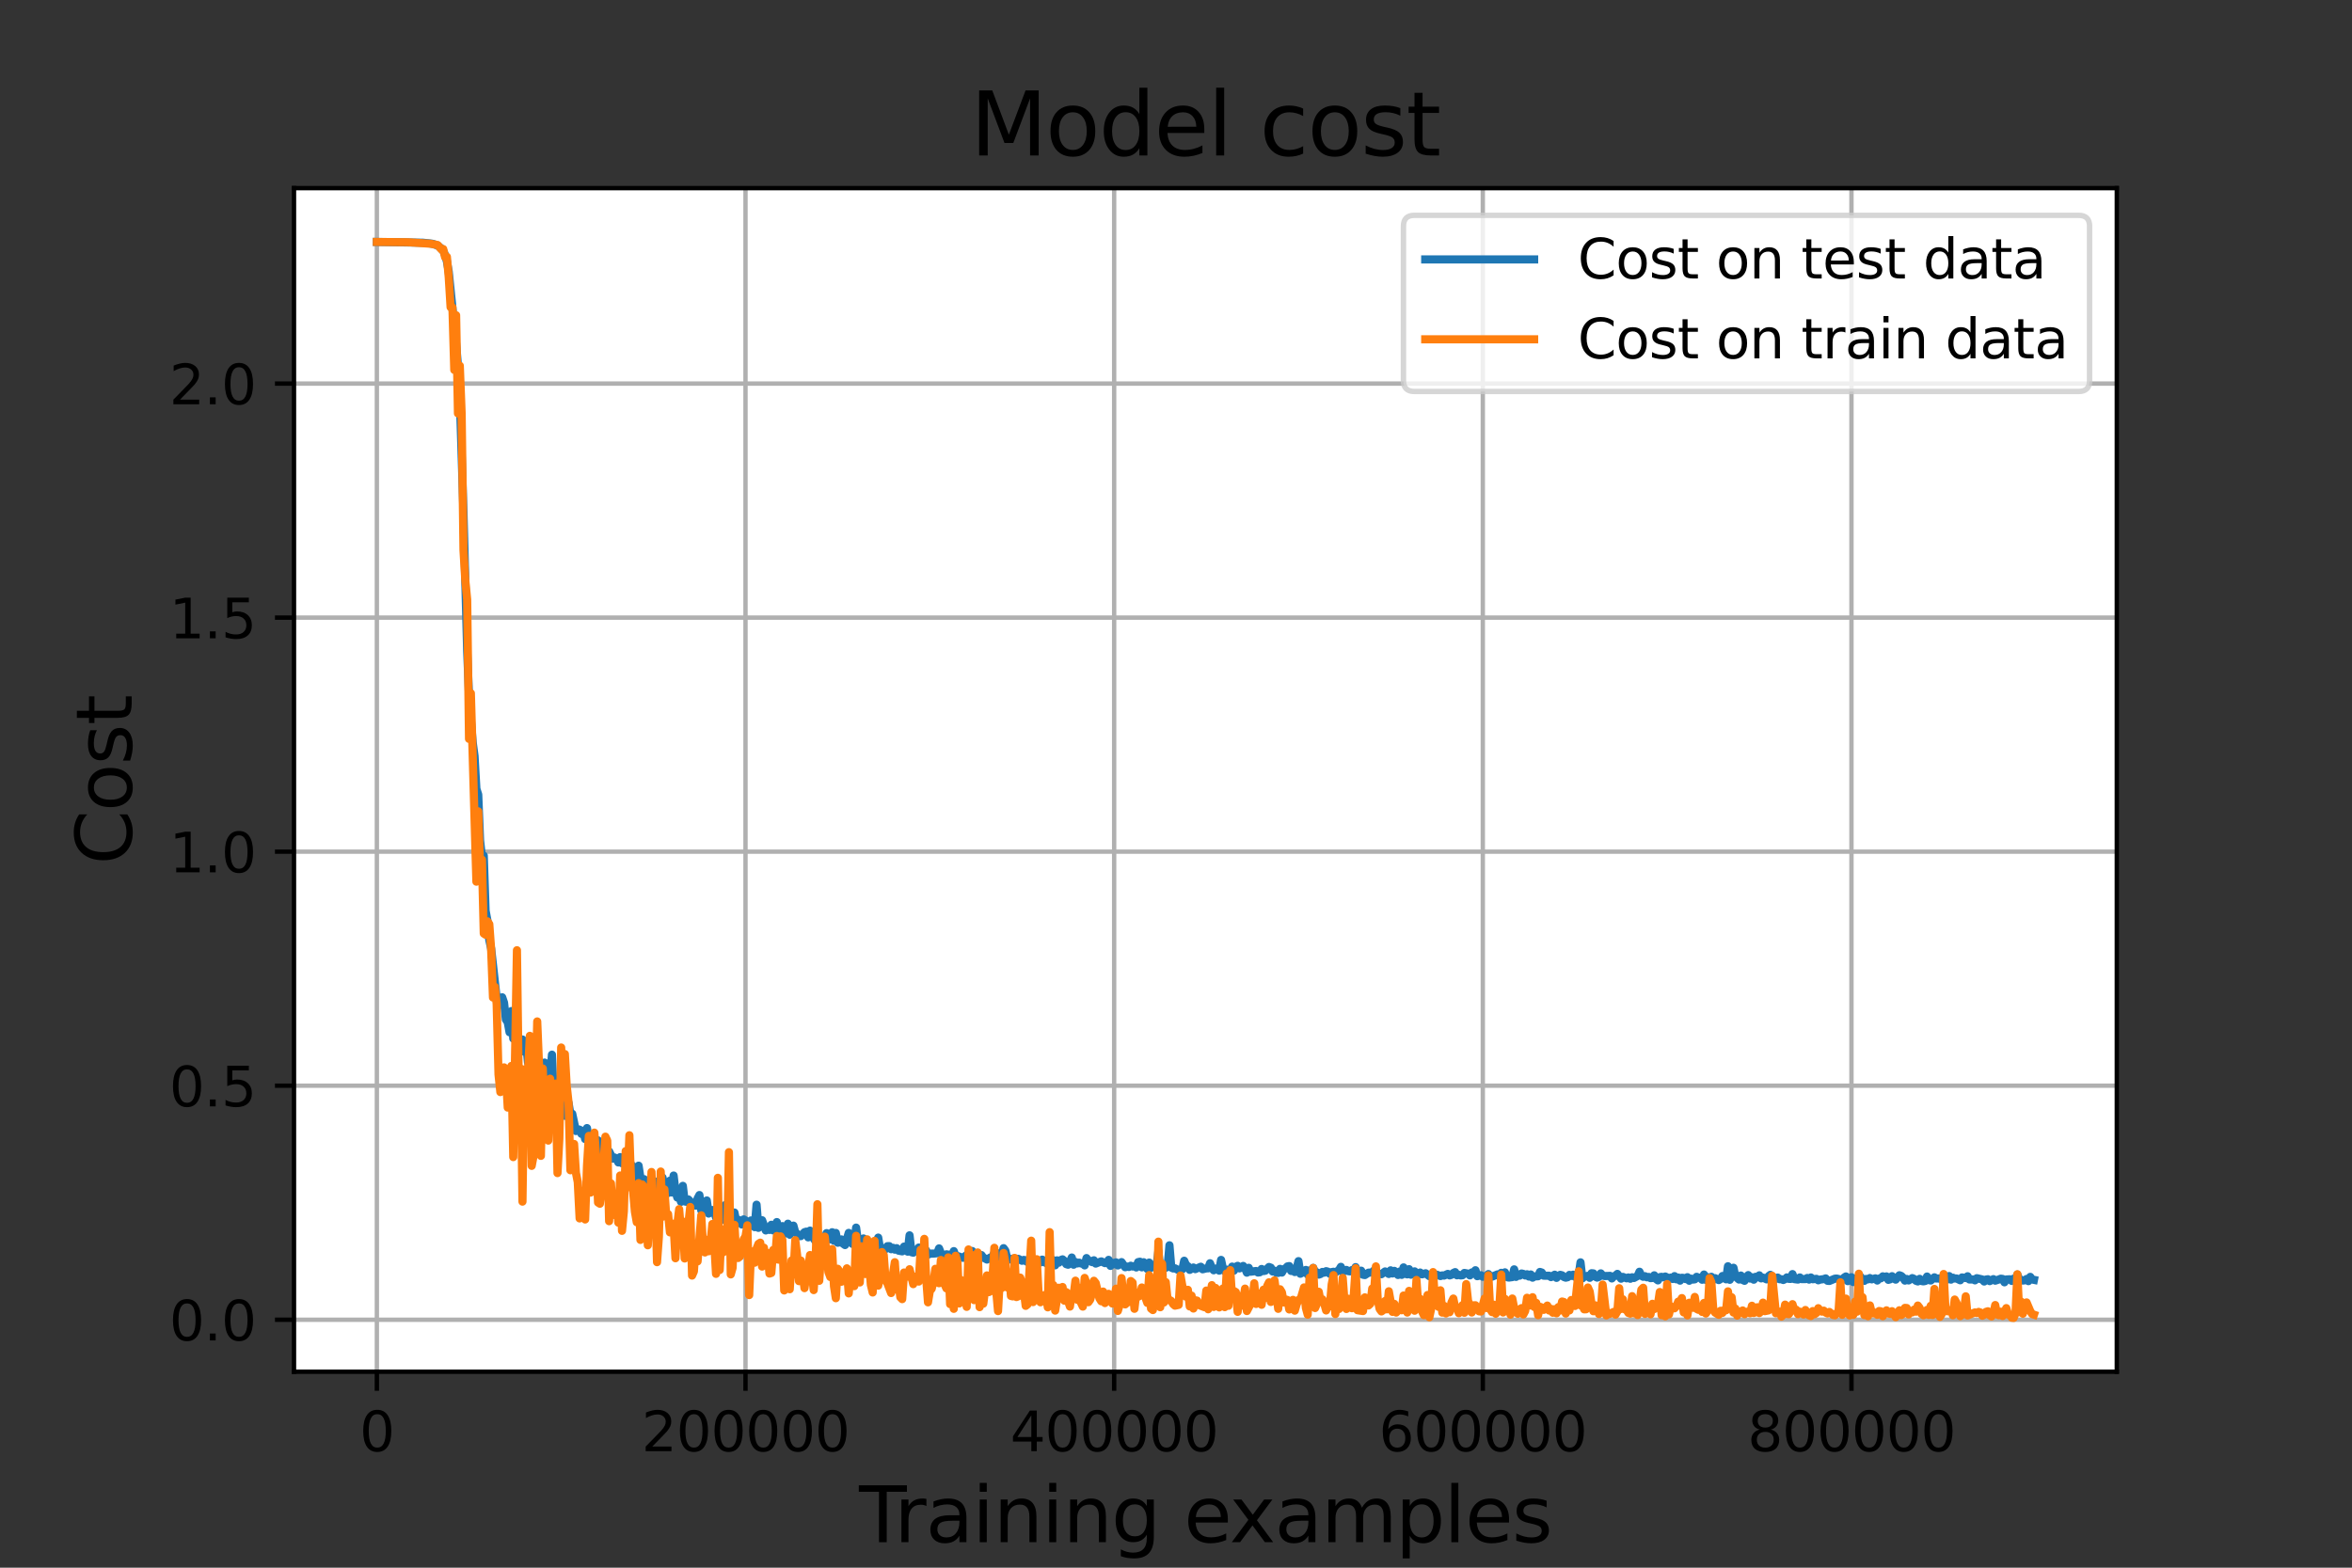 <?xml version="1.0" encoding="utf-8" standalone="no"?>
<!DOCTYPE svg PUBLIC "-//W3C//DTD SVG 1.1//EN"
  "http://www.w3.org/Graphics/SVG/1.1/DTD/svg11.dtd">
<svg height="288pt" version="1.1" viewBox="0 0 432 288" width="432pt" xmlns="http://www.w3.org/2000/svg" xmlns:xlink="http://www.w3.org/1999/xlink">
 <rect x="0" y="0" width="432" height="288" fill="#333333" stroke="none"/>
 <defs>
  <style type="text/css">*{stroke-linecap:butt;stroke-linejoin:round;}</style>
 </defs>
 <g id="figure_1">
  <g id="patch_1">
   <path d="M 0 288 
L 432 288 
L 432 0 
L 0 0 
z
" style="fill:none;"/>
  </g>
  <g id="axes_1">
   <g id="patch_2">
    <path d="M 54 252 
L 388.8 252 
L 388.8 34.56 
L 54 34.56 
z
" style="fill:#ffffff;"/>
   </g>
   <g id="matplotlib.axis_1">
    <g id="xtick_1">
     <g id="line2d_1">
      <path clip-path="url(#pb6f8f5efe2)" d="M 69.218 252 
L 69.218 34.56 
" style="fill:none;stroke:#b0b0b0;stroke-linecap:square;stroke-width:0.8;"/>
     </g>
     <g id="line2d_2">
      <defs>
       <path d="M 0 0 
L 0 3.5 
" id="m97aa2059f1" style="stroke:#000000;stroke-width:0.8;"/>
      </defs>
      <g>
       <use style="stroke:#000000;stroke-width:0.8;" x="69.218" xlink:href="#m97aa2059f1" y="252"/>
      </g>
     </g>
     <g id="text_1">
      <!-- 0 -->
      <g transform="translate(66.037 266.598)scale(0.1 -0.1)">
       <defs>
        <path d="M 2034 4250 
Q 1547 4250 1301 3770 
Q 1056 3291 1056 2328 
Q 1056 1369 1301 889 
Q 1547 409 2034 409 
Q 2525 409 2770 889 
Q 3016 1369 3016 2328 
Q 3016 3291 2770 3770 
Q 2525 4250 2034 4250 
z
M 2034 4750 
Q 2819 4750 3233 4129 
Q 3647 3509 3647 2328 
Q 3647 1150 3233 529 
Q 2819 -91 2034 -91 
Q 1250 -91 836 529 
Q 422 1150 422 2328 
Q 422 3509 836 4129 
Q 1250 4750 2034 4750 
z
" id="DejaVuSans-30" transform="scale(0.016)"/>
       </defs>
       <use xlink:href="#DejaVuSans-30"/>
      </g>
     </g>
    </g>
    <g id="xtick_2">
     <g id="line2d_3">
      <path clip-path="url(#pb6f8f5efe2)" d="M 136.93 252 
L 136.93 34.56 
" style="fill:none;stroke:#b0b0b0;stroke-linecap:square;stroke-width:0.8;"/>
     </g>
     <g id="line2d_4">
      <g>
       <use style="stroke:#000000;stroke-width:0.8;" x="136.93" xlink:href="#m97aa2059f1" y="252"/>
      </g>
     </g>
     <g id="text_2">
      <!-- 200000 -->
      <g transform="translate(117.842 266.598)scale(0.1 -0.1)">
       <defs>
        <path d="M 1228 531 
L 3431 531 
L 3431 0 
L 469 0 
L 469 531 
Q 828 903 1448 1529 
Q 2069 2156 2228 2338 
Q 2531 2678 2651 2914 
Q 2772 3150 2772 3378 
Q 2772 3750 2511 3984 
Q 2250 4219 1831 4219 
Q 1534 4219 1204 4116 
Q 875 4013 500 3803 
L 500 4441 
Q 881 4594 1212 4672 
Q 1544 4750 1819 4750 
Q 2544 4750 2975 4387 
Q 3406 4025 3406 3419 
Q 3406 3131 3298 2873 
Q 3191 2616 2906 2266 
Q 2828 2175 2409 1742 
Q 1991 1309 1228 531 
z
" id="DejaVuSans-32" transform="scale(0.016)"/>
       </defs>
       <use xlink:href="#DejaVuSans-32"/>
       <use x="63.623" xlink:href="#DejaVuSans-30"/>
       <use x="127.246" xlink:href="#DejaVuSans-30"/>
       <use x="190.869" xlink:href="#DejaVuSans-30"/>
       <use x="254.492" xlink:href="#DejaVuSans-30"/>
       <use x="318.115" xlink:href="#DejaVuSans-30"/>
      </g>
     </g>
    </g>
    <g id="xtick_3">
     <g id="line2d_5">
      <path clip-path="url(#pb6f8f5efe2)" d="M 204.641 252 
L 204.641 34.56 
" style="fill:none;stroke:#b0b0b0;stroke-linecap:square;stroke-width:0.8;"/>
     </g>
     <g id="line2d_6">
      <g>
       <use style="stroke:#000000;stroke-width:0.8;" x="204.641" xlink:href="#m97aa2059f1" y="252"/>
      </g>
     </g>
     <g id="text_3">
      <!-- 400000 -->
      <g transform="translate(185.554 266.598)scale(0.1 -0.1)">
       <defs>
        <path d="M 2419 4116 
L 825 1625 
L 2419 1625 
L 2419 4116 
z
M 2253 4666 
L 3047 4666 
L 3047 1625 
L 3713 1625 
L 3713 1100 
L 3047 1100 
L 3047 0 
L 2419 0 
L 2419 1100 
L 313 1100 
L 313 1709 
L 2253 4666 
z
" id="DejaVuSans-34" transform="scale(0.016)"/>
       </defs>
       <use xlink:href="#DejaVuSans-34"/>
       <use x="63.623" xlink:href="#DejaVuSans-30"/>
       <use x="127.246" xlink:href="#DejaVuSans-30"/>
       <use x="190.869" xlink:href="#DejaVuSans-30"/>
       <use x="254.492" xlink:href="#DejaVuSans-30"/>
       <use x="318.115" xlink:href="#DejaVuSans-30"/>
      </g>
     </g>
    </g>
    <g id="xtick_4">
     <g id="line2d_7">
      <path clip-path="url(#pb6f8f5efe2)" d="M 272.353 252 
L 272.353 34.56 
" style="fill:none;stroke:#b0b0b0;stroke-linecap:square;stroke-width:0.8;"/>
     </g>
     <g id="line2d_8">
      <g>
       <use style="stroke:#000000;stroke-width:0.8;" x="272.353" xlink:href="#m97aa2059f1" y="252"/>
      </g>
     </g>
     <g id="text_4">
      <!-- 600000 -->
      <g transform="translate(253.265 266.598)scale(0.1 -0.1)">
       <defs>
        <path d="M 2113 2584 
Q 1688 2584 1439 2293 
Q 1191 2003 1191 1497 
Q 1191 994 1439 701 
Q 1688 409 2113 409 
Q 2538 409 2786 701 
Q 3034 994 3034 1497 
Q 3034 2003 2786 2293 
Q 2538 2584 2113 2584 
z
M 3366 4563 
L 3366 3988 
Q 3128 4100 2886 4159 
Q 2644 4219 2406 4219 
Q 1781 4219 1451 3797 
Q 1122 3375 1075 2522 
Q 1259 2794 1537 2939 
Q 1816 3084 2150 3084 
Q 2853 3084 3261 2657 
Q 3669 2231 3669 1497 
Q 3669 778 3244 343 
Q 2819 -91 2113 -91 
Q 1303 -91 875 529 
Q 447 1150 447 2328 
Q 447 3434 972 4092 
Q 1497 4750 2381 4750 
Q 2619 4750 2861 4703 
Q 3103 4656 3366 4563 
z
" id="DejaVuSans-36" transform="scale(0.016)"/>
       </defs>
       <use xlink:href="#DejaVuSans-36"/>
       <use x="63.623" xlink:href="#DejaVuSans-30"/>
       <use x="127.246" xlink:href="#DejaVuSans-30"/>
       <use x="190.869" xlink:href="#DejaVuSans-30"/>
       <use x="254.492" xlink:href="#DejaVuSans-30"/>
       <use x="318.115" xlink:href="#DejaVuSans-30"/>
      </g>
     </g>
    </g>
    <g id="xtick_5">
     <g id="line2d_9">
      <path clip-path="url(#pb6f8f5efe2)" d="M 340.065 252 
L 340.065 34.56 
" style="fill:none;stroke:#b0b0b0;stroke-linecap:square;stroke-width:0.8;"/>
     </g>
     <g id="line2d_10">
      <g>
       <use style="stroke:#000000;stroke-width:0.8;" x="340.065" xlink:href="#m97aa2059f1" y="252"/>
      </g>
     </g>
     <g id="text_5">
      <!-- 800000 -->
      <g transform="translate(320.977 266.598)scale(0.1 -0.1)">
       <defs>
        <path d="M 2034 2216 
Q 1584 2216 1326 1975 
Q 1069 1734 1069 1313 
Q 1069 891 1326 650 
Q 1584 409 2034 409 
Q 2484 409 2743 651 
Q 3003 894 3003 1313 
Q 3003 1734 2745 1975 
Q 2488 2216 2034 2216 
z
M 1403 2484 
Q 997 2584 770 2862 
Q 544 3141 544 3541 
Q 544 4100 942 4425 
Q 1341 4750 2034 4750 
Q 2731 4750 3128 4425 
Q 3525 4100 3525 3541 
Q 3525 3141 3298 2862 
Q 3072 2584 2669 2484 
Q 3125 2378 3379 2068 
Q 3634 1759 3634 1313 
Q 3634 634 3220 271 
Q 2806 -91 2034 -91 
Q 1263 -91 848 271 
Q 434 634 434 1313 
Q 434 1759 690 2068 
Q 947 2378 1403 2484 
z
M 1172 3481 
Q 1172 3119 1398 2916 
Q 1625 2713 2034 2713 
Q 2441 2713 2670 2916 
Q 2900 3119 2900 3481 
Q 2900 3844 2670 4047 
Q 2441 4250 2034 4250 
Q 1625 4250 1398 4047 
Q 1172 3844 1172 3481 
z
" id="DejaVuSans-38" transform="scale(0.016)"/>
       </defs>
       <use xlink:href="#DejaVuSans-38"/>
       <use x="63.623" xlink:href="#DejaVuSans-30"/>
       <use x="127.246" xlink:href="#DejaVuSans-30"/>
       <use x="190.869" xlink:href="#DejaVuSans-30"/>
       <use x="254.492" xlink:href="#DejaVuSans-30"/>
       <use x="318.115" xlink:href="#DejaVuSans-30"/>
      </g>
     </g>
    </g>
    <g id="text_6">
     <!-- Training examples -->
     <g transform="translate(157.781 283.316)scale(0.14 -0.14)">
      <defs>
       <path d="M -19 4666 
L 3928 4666 
L 3928 4134 
L 2272 4134 
L 2272 0 
L 1638 0 
L 1638 4134 
L -19 4134 
L -19 4666 
z
" id="DejaVuSans-54" transform="scale(0.016)"/>
       <path d="M 2631 2963 
Q 2534 3019 2420 3045 
Q 2306 3072 2169 3072 
Q 1681 3072 1420 2755 
Q 1159 2438 1159 1844 
L 1159 0 
L 581 0 
L 581 3500 
L 1159 3500 
L 1159 2956 
Q 1341 3275 1631 3429 
Q 1922 3584 2338 3584 
Q 2397 3584 2469 3576 
Q 2541 3569 2628 3553 
L 2631 2963 
z
" id="DejaVuSans-72" transform="scale(0.016)"/>
       <path d="M 2194 1759 
Q 1497 1759 1228 1600 
Q 959 1441 959 1056 
Q 959 750 1161 570 
Q 1363 391 1709 391 
Q 2188 391 2477 730 
Q 2766 1069 2766 1631 
L 2766 1759 
L 2194 1759 
z
M 3341 1997 
L 3341 0 
L 2766 0 
L 2766 531 
Q 2569 213 2275 61 
Q 1981 -91 1556 -91 
Q 1019 -91 701 211 
Q 384 513 384 1019 
Q 384 1609 779 1909 
Q 1175 2209 1959 2209 
L 2766 2209 
L 2766 2266 
Q 2766 2663 2505 2880 
Q 2244 3097 1772 3097 
Q 1472 3097 1187 3025 
Q 903 2953 641 2809 
L 641 3341 
Q 956 3463 1253 3523 
Q 1550 3584 1831 3584 
Q 2591 3584 2966 3190 
Q 3341 2797 3341 1997 
z
" id="DejaVuSans-61" transform="scale(0.016)"/>
       <path d="M 603 3500 
L 1178 3500 
L 1178 0 
L 603 0 
L 603 3500 
z
M 603 4863 
L 1178 4863 
L 1178 4134 
L 603 4134 
L 603 4863 
z
" id="DejaVuSans-69" transform="scale(0.016)"/>
       <path d="M 3513 2113 
L 3513 0 
L 2938 0 
L 2938 2094 
Q 2938 2591 2744 2837 
Q 2550 3084 2163 3084 
Q 1697 3084 1428 2787 
Q 1159 2491 1159 1978 
L 1159 0 
L 581 0 
L 581 3500 
L 1159 3500 
L 1159 2956 
Q 1366 3272 1645 3428 
Q 1925 3584 2291 3584 
Q 2894 3584 3203 3211 
Q 3513 2838 3513 2113 
z
" id="DejaVuSans-6e" transform="scale(0.016)"/>
       <path d="M 2906 1791 
Q 2906 2416 2648 2759 
Q 2391 3103 1925 3103 
Q 1463 3103 1205 2759 
Q 947 2416 947 1791 
Q 947 1169 1205 825 
Q 1463 481 1925 481 
Q 2391 481 2648 825 
Q 2906 1169 2906 1791 
z
M 3481 434 
Q 3481 -459 3084 -895 
Q 2688 -1331 1869 -1331 
Q 1566 -1331 1297 -1286 
Q 1028 -1241 775 -1147 
L 775 -588 
Q 1028 -725 1275 -790 
Q 1522 -856 1778 -856 
Q 2344 -856 2625 -561 
Q 2906 -266 2906 331 
L 2906 616 
Q 2728 306 2450 153 
Q 2172 0 1784 0 
Q 1141 0 747 490 
Q 353 981 353 1791 
Q 353 2603 747 3093 
Q 1141 3584 1784 3584 
Q 2172 3584 2450 3431 
Q 2728 3278 2906 2969 
L 2906 3500 
L 3481 3500 
L 3481 434 
z
" id="DejaVuSans-67" transform="scale(0.016)"/>
       <path id="DejaVuSans-20" transform="scale(0.016)"/>
       <path d="M 3597 1894 
L 3597 1613 
L 953 1613 
Q 991 1019 1311 708 
Q 1631 397 2203 397 
Q 2534 397 2845 478 
Q 3156 559 3463 722 
L 3463 178 
Q 3153 47 2828 -22 
Q 2503 -91 2169 -91 
Q 1331 -91 842 396 
Q 353 884 353 1716 
Q 353 2575 817 3079 
Q 1281 3584 2069 3584 
Q 2775 3584 3186 3129 
Q 3597 2675 3597 1894 
z
M 3022 2063 
Q 3016 2534 2758 2815 
Q 2500 3097 2075 3097 
Q 1594 3097 1305 2825 
Q 1016 2553 972 2059 
L 3022 2063 
z
" id="DejaVuSans-65" transform="scale(0.016)"/>
       <path d="M 3513 3500 
L 2247 1797 
L 3578 0 
L 2900 0 
L 1881 1375 
L 863 0 
L 184 0 
L 1544 1831 
L 300 3500 
L 978 3500 
L 1906 2253 
L 2834 3500 
L 3513 3500 
z
" id="DejaVuSans-78" transform="scale(0.016)"/>
       <path d="M 3328 2828 
Q 3544 3216 3844 3400 
Q 4144 3584 4550 3584 
Q 5097 3584 5394 3201 
Q 5691 2819 5691 2113 
L 5691 0 
L 5113 0 
L 5113 2094 
Q 5113 2597 4934 2840 
Q 4756 3084 4391 3084 
Q 3944 3084 3684 2787 
Q 3425 2491 3425 1978 
L 3425 0 
L 2847 0 
L 2847 2094 
Q 2847 2600 2669 2842 
Q 2491 3084 2119 3084 
Q 1678 3084 1418 2786 
Q 1159 2488 1159 1978 
L 1159 0 
L 581 0 
L 581 3500 
L 1159 3500 
L 1159 2956 
Q 1356 3278 1631 3431 
Q 1906 3584 2284 3584 
Q 2666 3584 2933 3390 
Q 3200 3197 3328 2828 
z
" id="DejaVuSans-6d" transform="scale(0.016)"/>
       <path d="M 1159 525 
L 1159 -1331 
L 581 -1331 
L 581 3500 
L 1159 3500 
L 1159 2969 
Q 1341 3281 1617 3432 
Q 1894 3584 2278 3584 
Q 2916 3584 3314 3078 
Q 3713 2572 3713 1747 
Q 3713 922 3314 415 
Q 2916 -91 2278 -91 
Q 1894 -91 1617 61 
Q 1341 213 1159 525 
z
M 3116 1747 
Q 3116 2381 2855 2742 
Q 2594 3103 2138 3103 
Q 1681 3103 1420 2742 
Q 1159 2381 1159 1747 
Q 1159 1113 1420 752 
Q 1681 391 2138 391 
Q 2594 391 2855 752 
Q 3116 1113 3116 1747 
z
" id="DejaVuSans-70" transform="scale(0.016)"/>
       <path d="M 603 4863 
L 1178 4863 
L 1178 0 
L 603 0 
L 603 4863 
z
" id="DejaVuSans-6c" transform="scale(0.016)"/>
       <path d="M 2834 3397 
L 2834 2853 
Q 2591 2978 2328 3040 
Q 2066 3103 1784 3103 
Q 1356 3103 1142 2972 
Q 928 2841 928 2578 
Q 928 2378 1081 2264 
Q 1234 2150 1697 2047 
L 1894 2003 
Q 2506 1872 2764 1633 
Q 3022 1394 3022 966 
Q 3022 478 2636 193 
Q 2250 -91 1575 -91 
Q 1294 -91 989 -36 
Q 684 19 347 128 
L 347 722 
Q 666 556 975 473 
Q 1284 391 1588 391 
Q 1994 391 2212 530 
Q 2431 669 2431 922 
Q 2431 1156 2273 1281 
Q 2116 1406 1581 1522 
L 1381 1569 
Q 847 1681 609 1914 
Q 372 2147 372 2553 
Q 372 3047 722 3315 
Q 1072 3584 1716 3584 
Q 2034 3584 2315 3537 
Q 2597 3491 2834 3397 
z
" id="DejaVuSans-73" transform="scale(0.016)"/>
      </defs>
      <use xlink:href="#DejaVuSans-54"/>
      <use x="46.334" xlink:href="#DejaVuSans-72"/>
      <use x="87.447" xlink:href="#DejaVuSans-61"/>
      <use x="148.727" xlink:href="#DejaVuSans-69"/>
      <use x="176.51" xlink:href="#DejaVuSans-6e"/>
      <use x="239.889" xlink:href="#DejaVuSans-69"/>
      <use x="267.672" xlink:href="#DejaVuSans-6e"/>
      <use x="331.051" xlink:href="#DejaVuSans-67"/>
      <use x="394.527" xlink:href="#DejaVuSans-20"/>
      <use x="426.314" xlink:href="#DejaVuSans-65"/>
      <use x="486.088" xlink:href="#DejaVuSans-78"/>
      <use x="545.268" xlink:href="#DejaVuSans-61"/>
      <use x="606.547" xlink:href="#DejaVuSans-6d"/>
      <use x="703.959" xlink:href="#DejaVuSans-70"/>
      <use x="767.436" xlink:href="#DejaVuSans-6c"/>
      <use x="795.219" xlink:href="#DejaVuSans-65"/>
      <use x="856.742" xlink:href="#DejaVuSans-73"/>
     </g>
    </g>
   </g>
   <g id="matplotlib.axis_2">
    <g id="ytick_1">
     <g id="line2d_11">
      <path clip-path="url(#pb6f8f5efe2)" d="M 54 242.449 
L 388.8 242.449 
" style="fill:none;stroke:#b0b0b0;stroke-linecap:square;stroke-width:0.8;"/>
     </g>
     <g id="line2d_12">
      <defs>
       <path d="M 0 0 
L -3.5 0 
" id="mea0ca06269" style="stroke:#000000;stroke-width:0.8;"/>
      </defs>
      <g>
       <use style="stroke:#000000;stroke-width:0.8;" x="54" xlink:href="#mea0ca06269" y="242.449"/>
      </g>
     </g>
     <g id="text_7">
      <!-- 0.0 -->
      <g transform="translate(31.097 246.249)scale(0.1 -0.1)">
       <defs>
        <path d="M 684 794 
L 1344 794 
L 1344 0 
L 684 0 
L 684 794 
z
" id="DejaVuSans-2e" transform="scale(0.016)"/>
       </defs>
       <use xlink:href="#DejaVuSans-30"/>
       <use x="63.623" xlink:href="#DejaVuSans-2e"/>
       <use x="95.41" xlink:href="#DejaVuSans-30"/>
      </g>
     </g>
    </g>
    <g id="ytick_2">
     <g id="line2d_13">
      <path clip-path="url(#pb6f8f5efe2)" d="M 54 199.454 
L 388.8 199.454 
" style="fill:none;stroke:#b0b0b0;stroke-linecap:square;stroke-width:0.8;"/>
     </g>
     <g id="line2d_14">
      <g>
       <use style="stroke:#000000;stroke-width:0.8;" x="54" xlink:href="#mea0ca06269" y="199.454"/>
      </g>
     </g>
     <g id="text_8">
      <!-- 0.5 -->
      <g transform="translate(31.097 203.253)scale(0.1 -0.1)">
       <defs>
        <path d="M 691 4666 
L 3169 4666 
L 3169 4134 
L 1269 4134 
L 1269 2991 
Q 1406 3038 1543 3061 
Q 1681 3084 1819 3084 
Q 2600 3084 3056 2656 
Q 3513 2228 3513 1497 
Q 3513 744 3044 326 
Q 2575 -91 1722 -91 
Q 1428 -91 1123 -41 
Q 819 9 494 109 
L 494 744 
Q 775 591 1075 516 
Q 1375 441 1709 441 
Q 2250 441 2565 725 
Q 2881 1009 2881 1497 
Q 2881 1984 2565 2268 
Q 2250 2553 1709 2553 
Q 1456 2553 1204 2497 
Q 953 2441 691 2322 
L 691 4666 
z
" id="DejaVuSans-35" transform="scale(0.016)"/>
       </defs>
       <use xlink:href="#DejaVuSans-30"/>
       <use x="63.623" xlink:href="#DejaVuSans-2e"/>
       <use x="95.41" xlink:href="#DejaVuSans-35"/>
      </g>
     </g>
    </g>
    <g id="ytick_3">
     <g id="line2d_15">
      <path clip-path="url(#pb6f8f5efe2)" d="M 54 156.458 
L 388.8 156.458 
" style="fill:none;stroke:#b0b0b0;stroke-linecap:square;stroke-width:0.8;"/>
     </g>
     <g id="line2d_16">
      <g>
       <use style="stroke:#000000;stroke-width:0.8;" x="54" xlink:href="#mea0ca06269" y="156.458"/>
      </g>
     </g>
     <g id="text_9">
      <!-- 1.0 -->
      <g transform="translate(31.097 160.257)scale(0.1 -0.1)">
       <defs>
        <path d="M 794 531 
L 1825 531 
L 1825 4091 
L 703 3866 
L 703 4441 
L 1819 4666 
L 2450 4666 
L 2450 531 
L 3481 531 
L 3481 0 
L 794 0 
L 794 531 
z
" id="DejaVuSans-31" transform="scale(0.016)"/>
       </defs>
       <use xlink:href="#DejaVuSans-31"/>
       <use x="63.623" xlink:href="#DejaVuSans-2e"/>
       <use x="95.41" xlink:href="#DejaVuSans-30"/>
      </g>
     </g>
    </g>
    <g id="ytick_4">
     <g id="line2d_17">
      <path clip-path="url(#pb6f8f5efe2)" d="M 54 113.462 
L 388.8 113.462 
" style="fill:none;stroke:#b0b0b0;stroke-linecap:square;stroke-width:0.8;"/>
     </g>
     <g id="line2d_18">
      <g>
       <use style="stroke:#000000;stroke-width:0.8;" x="54" xlink:href="#mea0ca06269" y="113.462"/>
      </g>
     </g>
     <g id="text_10">
      <!-- 1.5 -->
      <g transform="translate(31.097 117.261)scale(0.1 -0.1)">
       <use xlink:href="#DejaVuSans-31"/>
       <use x="63.623" xlink:href="#DejaVuSans-2e"/>
       <use x="95.41" xlink:href="#DejaVuSans-35"/>
      </g>
     </g>
    </g>
    <g id="ytick_5">
     <g id="line2d_19">
      <path clip-path="url(#pb6f8f5efe2)" d="M 54 70.466 
L 388.8 70.466 
" style="fill:none;stroke:#b0b0b0;stroke-linecap:square;stroke-width:0.8;"/>
     </g>
     <g id="line2d_20">
      <g>
       <use style="stroke:#000000;stroke-width:0.8;" x="54" xlink:href="#mea0ca06269" y="70.466"/>
      </g>
     </g>
     <g id="text_11">
      <!-- 2.0 -->
      <g transform="translate(31.097 74.265)scale(0.1 -0.1)">
       <use xlink:href="#DejaVuSans-32"/>
       <use x="63.623" xlink:href="#DejaVuSans-2e"/>
       <use x="95.41" xlink:href="#DejaVuSans-30"/>
      </g>
     </g>
    </g>
    <g id="text_12">
     <!-- Cost -->
     <g transform="translate(24.185 158.842)rotate(-90)scale(0.14 -0.14)">
      <defs>
       <path d="M 4122 4306 
L 4122 3641 
Q 3803 3938 3442 4084 
Q 3081 4231 2675 4231 
Q 1875 4231 1450 3742 
Q 1025 3253 1025 2328 
Q 1025 1406 1450 917 
Q 1875 428 2675 428 
Q 3081 428 3442 575 
Q 3803 722 4122 1019 
L 4122 359 
Q 3791 134 3420 21 
Q 3050 -91 2638 -91 
Q 1578 -91 968 557 
Q 359 1206 359 2328 
Q 359 3453 968 4101 
Q 1578 4750 2638 4750 
Q 3056 4750 3426 4639 
Q 3797 4528 4122 4306 
z
" id="DejaVuSans-43" transform="scale(0.016)"/>
       <path d="M 1959 3097 
Q 1497 3097 1228 2736 
Q 959 2375 959 1747 
Q 959 1119 1226 758 
Q 1494 397 1959 397 
Q 2419 397 2687 759 
Q 2956 1122 2956 1747 
Q 2956 2369 2687 2733 
Q 2419 3097 1959 3097 
z
M 1959 3584 
Q 2709 3584 3137 3096 
Q 3566 2609 3566 1747 
Q 3566 888 3137 398 
Q 2709 -91 1959 -91 
Q 1206 -91 779 398 
Q 353 888 353 1747 
Q 353 2609 779 3096 
Q 1206 3584 1959 3584 
z
" id="DejaVuSans-6f" transform="scale(0.016)"/>
       <path d="M 1172 4494 
L 1172 3500 
L 2356 3500 
L 2356 3053 
L 1172 3053 
L 1172 1153 
Q 1172 725 1289 603 
Q 1406 481 1766 481 
L 2356 481 
L 2356 0 
L 1766 0 
Q 1100 0 847 248 
Q 594 497 594 1153 
L 594 3053 
L 172 3053 
L 172 3500 
L 594 3500 
L 594 4494 
L 1172 4494 
z
" id="DejaVuSans-74" transform="scale(0.016)"/>
      </defs>
      <use xlink:href="#DejaVuSans-43"/>
      <use x="69.824" xlink:href="#DejaVuSans-6f"/>
      <use x="131.006" xlink:href="#DejaVuSans-73"/>
      <use x="183.105" xlink:href="#DejaVuSans-74"/>
     </g>
    </g>
   </g>
   <g id="line2d_21">
    <path clip-path="url(#pb6f8f5efe2)" d="M 69.218 44.446 
L 77.682 44.587 
L 79.375 44.77 
L 80.391 45.103 
L 81.068 45.657 
L 81.406 46.073 
L 81.745 46.849 
L 82.083 48.021 
L 82.422 49.928 
L 83.776 63.161 
L 84.115 67.234 
L 84.453 73.174 
L 85.13 94.177 
L 85.808 119.665 
L 86.146 127.785 
L 86.823 136.382 
L 87.162 138.896 
L 87.5 144.921 
L 87.839 145.981 
L 88.177 154.39 
L 88.516 157.455 
L 88.855 157.196 
L 89.193 167.322 
L 89.532 169.129 
L 89.87 172.705 
L 90.209 174.259 
L 91.224 183.314 
L 91.563 183.724 
L 91.902 184.565 
L 92.24 183.214 
L 92.579 184.213 
L 92.917 187.295 
L 93.256 187.798 
L 93.594 189.642 
L 93.933 185.747 
L 94.271 190.794 
L 94.61 189.265 
L 94.949 191.9 
L 95.287 191.216 
L 95.626 192.528 
L 95.964 190.967 
L 96.303 193.216 
L 96.641 191.587 
L 96.98 195.204 
L 97.318 195.905 
L 97.657 192.989 
L 97.996 195.162 
L 98.334 196.324 
L 98.673 194.471 
L 99.011 197.684 
L 99.35 197.285 
L 99.688 198.378 
L 100.027 195.207 
L 100.366 199.059 
L 100.704 200.442 
L 101.043 197.686 
L 101.381 193.756 
L 101.72 201.919 
L 102.058 199.161 
L 102.397 203.542 
L 102.735 200.421 
L 103.413 202.611 
L 103.751 204.993 
L 104.09 204.956 
L 104.428 202.599 
L 104.767 204.724 
L 105.105 204.611 
L 105.782 207.779 
L 106.121 207.455 
L 106.46 207.532 
L 106.798 208.301 
L 107.137 207.739 
L 107.475 209.253 
L 107.814 207.241 
L 108.152 209.282 
L 108.491 210.634 
L 108.829 208.91 
L 109.168 210.411 
L 109.507 210.537 
L 109.845 209.503 
L 110.184 211.313 
L 110.861 212.538 
L 111.199 211.552 
L 111.538 212.707 
L 111.876 211.516 
L 112.554 212.86 
L 112.892 212.646 
L 113.231 212.87 
L 113.569 213.549 
L 113.908 212.577 
L 114.246 213.704 
L 114.585 212.568 
L 114.924 213.633 
L 115.262 213.034 
L 115.601 213.099 
L 115.939 214.063 
L 116.278 214.295 
L 116.616 216.2 
L 116.955 216.916 
L 117.293 214.149 
L 117.632 216.402 
L 117.971 217.233 
L 118.309 216.63 
L 118.648 217.376 
L 119.325 217.091 
L 119.663 216.604 
L 120.002 216.894 
L 120.34 218.194 
L 120.679 218.091 
L 121.018 216.949 
L 121.356 218.092 
L 121.695 216.333 
L 122.033 219.665 
L 122.372 219.021 
L 122.71 219.174 
L 123.049 216.9 
L 123.387 219.067 
L 123.726 215.959 
L 124.065 218.851 
L 124.403 220 
L 124.742 219.727 
L 125.08 220.788 
L 125.419 217.855 
L 125.757 220.712 
L 126.096 220.786 
L 126.434 220.349 
L 126.773 220.702 
L 127.112 221.502 
L 127.45 221.257 
L 127.789 221.489 
L 128.127 220.182 
L 128.466 219.54 
L 128.804 222.372 
L 129.143 221.761 
L 129.482 222.257 
L 129.82 220.536 
L 130.159 222.944 
L 130.497 222.503 
L 130.836 222.293 
L 131.174 222.587 
L 131.513 223.662 
L 131.851 223.132 
L 132.19 223.519 
L 132.529 222.704 
L 132.867 224.072 
L 133.206 221.381 
L 133.544 221.776 
L 133.883 223.323 
L 134.221 224.182 
L 134.56 223.224 
L 134.898 222.753 
L 135.237 224.425 
L 135.576 224.078 
L 135.914 224.209 
L 136.253 224.952 
L 136.591 224.013 
L 136.93 224.215 
L 137.607 225.243 
L 137.945 224.209 
L 138.284 224.259 
L 138.623 225.441 
L 138.961 221.314 
L 139.3 225.569 
L 139.977 224.17 
L 140.654 226.045 
L 140.992 225.87 
L 141.331 225.95 
L 141.67 225.007 
L 142.008 226.036 
L 142.347 226.034 
L 142.685 224.507 
L 143.024 226.338 
L 143.362 226.144 
L 143.701 225.249 
L 144.039 226.671 
L 144.717 224.805 
L 145.055 226.826 
L 145.732 225.161 
L 146.071 226.408 
L 146.409 226.666 
L 146.748 227.088 
L 147.087 227.086 
L 147.764 226.367 
L 148.102 226.266 
L 148.441 227.316 
L 148.779 226.077 
L 149.118 226.603 
L 149.456 227.529 
L 149.795 228.017 
L 150.134 227.074 
L 150.472 227.538 
L 150.811 227.553 
L 151.149 227.29 
L 151.488 227.59 
L 151.826 226.536 
L 152.503 227.682 
L 152.842 226.374 
L 153.181 227.94 
L 153.519 226.498 
L 153.858 228.302 
L 154.196 228.239 
L 154.535 227.695 
L 154.873 228.484 
L 155.212 228.727 
L 155.889 226.494 
L 156.566 228.516 
L 156.905 228.59 
L 157.243 225.526 
L 157.582 228.122 
L 157.92 228.699 
L 158.259 227.832 
L 158.597 227.518 
L 158.936 228.469 
L 159.275 228.066 
L 159.613 229.241 
L 159.952 228.289 
L 160.29 228.967 
L 160.629 229.067 
L 160.967 228.499 
L 161.306 227.361 
L 161.645 229.458 
L 161.983 229.236 
L 162.322 229.821 
L 162.999 228.935 
L 163.337 228.93 
L 163.676 229.487 
L 164.014 229.23 
L 164.353 229.57 
L 164.692 229.298 
L 165.03 229.756 
L 165.707 229.884 
L 166.046 229.012 
L 166.384 229.73 
L 166.723 229.942 
L 167.061 226.941 
L 167.4 230.037 
L 167.739 230.13 
L 168.077 229.838 
L 168.416 229.747 
L 168.754 229.186 
L 169.093 230.036 
L 169.431 230.03 
L 170.108 229.715 
L 170.447 230.509 
L 170.786 230.305 
L 171.463 230.299 
L 172.14 230.231 
L 172.478 229.342 
L 172.817 230.214 
L 173.155 230.587 
L 173.494 230.652 
L 173.833 230.434 
L 174.171 230.488 
L 174.51 230.973 
L 174.848 230.574 
L 175.187 229.845 
L 175.525 230.791 
L 175.864 230.745 
L 176.88 231.077 
L 177.557 230.553 
L 177.895 230.934 
L 178.572 229.827 
L 179.25 231.174 
L 179.588 230.979 
L 179.927 231.247 
L 180.265 230.572 
L 180.604 231.019 
L 181.281 231.393 
L 181.958 230.987 
L 182.297 230.869 
L 182.635 230.167 
L 182.974 230.728 
L 183.312 230.948 
L 183.651 230.212 
L 183.989 230.59 
L 184.328 229.3 
L 184.666 229.761 
L 185.005 231.244 
L 185.344 231.224 
L 185.682 231.403 
L 186.021 231.222 
L 187.036 231.264 
L 187.713 231.616 
L 188.052 231.457 
L 188.729 231.849 
L 189.068 231.185 
L 189.745 232.003 
L 190.083 231.764 
L 190.422 232.125 
L 190.761 231.662 
L 191.099 231.919 
L 191.438 231.407 
L 191.776 231.884 
L 192.115 231.981 
L 192.453 232.25 
L 192.792 231.115 
L 193.13 231.98 
L 193.469 231.506 
L 193.808 232.452 
L 194.146 231.543 
L 194.485 231.962 
L 194.823 231.495 
L 195.162 231.356 
L 195.5 231.643 
L 195.839 232.235 
L 196.177 232.342 
L 196.516 231.854 
L 196.855 231.018 
L 197.193 232.343 
L 197.532 231.84 
L 197.87 232.111 
L 198.209 231.959 
L 198.547 232.117 
L 198.886 232.144 
L 199.224 232.464 
L 199.563 231.123 
L 199.902 231.666 
L 200.24 231.635 
L 200.579 231.862 
L 200.917 231.526 
L 201.256 232.134 
L 202.271 231.728 
L 202.949 232.048 
L 203.287 232.006 
L 203.626 231.449 
L 203.964 232.556 
L 204.303 231.977 
L 204.641 232.251 
L 204.98 231.906 
L 205.318 232.475 
L 205.657 232.271 
L 205.996 231.863 
L 206.673 232.804 
L 207.011 232.68 
L 207.35 232.754 
L 207.688 232.526 
L 208.027 232.668 
L 208.366 232.605 
L 208.704 232.844 
L 209.043 231.862 
L 209.381 231.79 
L 209.72 232.818 
L 210.058 231.886 
L 210.397 232.669 
L 210.735 233.122 
L 211.074 231.947 
L 211.413 232.908 
L 211.751 232.491 
L 212.09 232.458 
L 212.428 232.611 
L 212.767 229.856 
L 213.105 233.136 
L 213.444 232.489 
L 213.782 233.066 
L 214.46 232.723 
L 214.798 228.772 
L 215.137 232.872 
L 215.475 233.024 
L 215.814 233.004 
L 216.491 233.349 
L 217.168 233.189 
L 217.507 231.611 
L 217.845 232.399 
L 218.184 232.618 
L 218.522 233.287 
L 219.199 232.854 
L 219.538 233.152 
L 220.554 232.711 
L 220.892 233.181 
L 221.569 233.011 
L 221.908 233.003 
L 222.246 232.073 
L 222.585 232.95 
L 222.924 233.36 
L 223.262 233.053 
L 223.601 233.082 
L 223.939 233.433 
L 224.278 231.458 
L 224.616 233.032 
L 224.955 233.529 
L 225.293 233.241 
L 225.632 233.551 
L 225.971 233.671 
L 226.309 232.686 
L 226.648 233.43 
L 226.986 232.72 
L 227.325 232.547 
L 227.663 233.015 
L 228.34 232.567 
L 228.679 232.984 
L 229.018 233.803 
L 229.356 232.905 
L 229.695 233.626 
L 230.71 233.497 
L 231.049 233.774 
L 231.387 233.733 
L 231.726 233.122 
L 232.065 233.506 
L 232.403 233.438 
L 233.08 232.755 
L 233.419 232.884 
L 233.757 233.591 
L 234.096 233.435 
L 234.434 233.826 
L 234.773 233.852 
L 235.112 233.099 
L 235.45 233.784 
L 235.789 233.172 
L 236.127 233.019 
L 236.466 232.656 
L 236.804 232.59 
L 237.143 233.487 
L 237.482 233.441 
L 237.82 233.692 
L 238.159 232.977 
L 238.497 231.683 
L 238.836 234.001 
L 239.513 233.62 
L 239.851 233.3 
L 240.19 234.149 
L 240.529 233.388 
L 240.867 233.576 
L 241.206 232.922 
L 241.544 233.698 
L 241.883 233.748 
L 242.221 234.162 
L 242.56 234.042 
L 242.898 233.664 
L 243.237 233.8 
L 243.576 233.527 
L 243.914 233.623 
L 244.253 234.012 
L 244.591 233.7 
L 244.93 233.633 
L 245.268 233.765 
L 245.945 233.315 
L 246.284 232.73 
L 246.623 233.699 
L 247.3 233.302 
L 247.638 233.521 
L 247.977 233.56 
L 248.315 233.325 
L 248.654 233.565 
L 248.992 232.78 
L 249.331 234.14 
L 250.008 233.434 
L 250.347 234.181 
L 250.685 234.243 
L 251.362 233.801 
L 252.039 233.773 
L 252.378 233.389 
L 252.717 234.061 
L 253.394 234.039 
L 253.732 234.085 
L 254.409 233.576 
L 255.087 234.038 
L 255.425 233.374 
L 255.764 233.949 
L 256.102 233.472 
L 256.779 234.227 
L 257.118 233.584 
L 257.456 234.207 
L 257.795 232.834 
L 258.134 234.014 
L 258.472 234.114 
L 258.811 233.16 
L 259.149 234.176 
L 259.826 233.562 
L 260.165 233.998 
L 260.503 234.159 
L 260.842 233.778 
L 261.181 234.104 
L 261.858 233.911 
L 262.535 234.447 
L 262.873 234.185 
L 263.212 234.437 
L 263.889 234.172 
L 264.566 234.426 
L 264.905 234.305 
L 265.243 234.337 
L 265.92 234.027 
L 266.259 234.307 
L 266.597 234.195 
L 266.936 233.864 
L 267.275 233.703 
L 267.613 234.286 
L 267.952 234.196 
L 268.29 234.311 
L 268.629 234.27 
L 268.967 233.853 
L 269.645 233.985 
L 269.983 234.302 
L 270.322 233.765 
L 270.66 233.746 
L 270.999 233.353 
L 271.337 234.447 
L 272.014 234.272 
L 272.353 234.555 
L 273.03 234.412 
L 273.369 234.058 
L 273.707 234.563 
L 274.046 234.54 
L 275.061 234.116 
L 275.4 234.461 
L 275.739 233.832 
L 276.077 234.297 
L 276.416 233.742 
L 276.754 234.603 
L 277.093 234.707 
L 277.77 234.617 
L 278.108 233.191 
L 278.447 234.58 
L 278.786 234.112 
L 279.124 234.351 
L 279.463 233.952 
L 279.801 234.028 
L 280.14 234.32 
L 280.478 234.095 
L 280.817 234.518 
L 281.155 234.129 
L 281.494 234.719 
L 281.833 234.494 
L 282.51 234.462 
L 282.848 233.668 
L 283.187 233.781 
L 283.525 234.355 
L 284.541 234.363 
L 284.88 234.617 
L 285.557 234.177 
L 285.895 234.756 
L 286.234 234.382 
L 286.572 234.203 
L 286.911 234.288 
L 287.25 234.606 
L 287.588 234.721 
L 287.927 234.64 
L 288.265 234.207 
L 288.604 234.4 
L 288.942 234.172 
L 289.281 234.557 
L 289.619 234.7 
L 289.958 234.297 
L 290.297 231.906 
L 290.635 234.857 
L 290.974 234.521 
L 291.651 234.38 
L 291.989 234.751 
L 292.328 233.905 
L 292.666 233.937 
L 293.005 234.53 
L 293.344 234.709 
L 293.682 234.58 
L 294.021 233.93 
L 294.359 234.306 
L 294.698 234.422 
L 295.375 234.405 
L 295.713 234.385 
L 296.052 234.863 
L 296.391 234.474 
L 296.729 234.349 
L 297.068 234.026 
L 297.745 234.91 
L 298.083 234.577 
L 298.761 234.839 
L 299.099 234.683 
L 299.438 234.924 
L 299.776 234.646 
L 300.115 234.777 
L 300.792 234.401 
L 301.13 233.629 
L 301.469 234.359 
L 301.808 234.558 
L 302.146 234.447 
L 302.485 234.652 
L 302.823 234.582 
L 303.162 234.808 
L 303.5 234.773 
L 303.839 234.287 
L 304.177 234.963 
L 304.516 235.221 
L 304.855 234.624 
L 305.193 234.561 
L 305.532 234.665 
L 305.87 234.512 
L 306.209 234.684 
L 306.547 235.001 
L 306.886 234.704 
L 307.224 234.969 
L 307.563 234.436 
L 307.902 235.023 
L 308.24 234.694 
L 308.579 235.267 
L 308.917 234.738 
L 309.256 234.775 
L 309.594 234.979 
L 309.933 234.631 
L 310.271 235.286 
L 310.61 234.899 
L 310.949 235.071 
L 311.287 235.026 
L 311.626 234.563 
L 311.964 234.72 
L 312.303 234.716 
L 312.641 235.103 
L 312.98 234.145 
L 313.318 235.134 
L 313.657 234.627 
L 313.996 235.255 
L 314.334 234.56 
L 314.673 235.126 
L 315.011 234.812 
L 315.688 235.164 
L 316.027 234.968 
L 316.366 234.418 
L 317.043 235.024 
L 317.381 232.626 
L 317.72 235.114 
L 318.058 234.29 
L 318.397 232.9 
L 318.735 234.479 
L 319.413 235.067 
L 319.751 234.329 
L 320.09 235.146 
L 320.428 235.296 
L 320.767 234.61 
L 321.105 234.25 
L 321.444 234.885 
L 321.782 234.636 
L 322.121 235.096 
L 322.46 234.561 
L 322.798 234.656 
L 323.137 234.294 
L 323.475 234.853 
L 323.814 234.711 
L 324.491 235.037 
L 324.829 234.453 
L 325.168 234.199 
L 325.507 234.575 
L 325.845 235.172 
L 326.184 234.782 
L 326.522 234.708 
L 326.861 235.005 
L 327.199 234.999 
L 327.538 235.146 
L 327.876 234.983 
L 328.215 234.666 
L 328.554 234.939 
L 328.892 234.953 
L 329.231 234.064 
L 329.569 234.99 
L 330.246 235.074 
L 330.585 234.677 
L 330.924 234.984 
L 331.601 234.983 
L 331.939 234.778 
L 332.278 235.076 
L 332.616 234.686 
L 332.955 235.006 
L 333.632 234.941 
L 333.971 235.203 
L 334.309 235.074 
L 334.986 234.989 
L 335.325 234.855 
L 335.663 235.292 
L 336.002 235.326 
L 337.018 234.907 
L 337.356 234.883 
L 338.372 235.138 
L 338.71 234.714 
L 339.049 234.497 
L 339.387 235.359 
L 340.065 234.638 
L 340.403 235.533 
L 340.742 234.882 
L 341.08 235.268 
L 341.419 235.163 
L 341.757 234.586 
L 342.096 235.17 
L 342.434 235.303 
L 342.773 234.956 
L 343.112 235.029 
L 343.45 234.791 
L 343.789 235.031 
L 344.466 234.844 
L 344.804 235.248 
L 345.143 234.892 
L 345.482 234.833 
L 345.82 234.477 
L 346.159 234.594 
L 346.497 234.489 
L 346.836 235.121 
L 347.174 235.022 
L 347.513 234.447 
L 347.851 234.882 
L 348.19 235.084 
L 348.867 234.278 
L 349.206 234.398 
L 349.544 234.719 
L 349.883 235.263 
L 350.221 234.958 
L 350.56 235.23 
L 351.237 234.801 
L 351.576 234.949 
L 351.914 235.292 
L 352.253 235.413 
L 352.591 234.935 
L 352.93 235.336 
L 353.268 235.396 
L 353.607 235.332 
L 353.945 234.513 
L 354.284 235.166 
L 354.623 235.238 
L 355.3 234.656 
L 355.638 234.876 
L 356.315 234.861 
L 356.654 235.147 
L 356.992 235.212 
L 357.67 235.06 
L 358.008 234.431 
L 358.347 235.081 
L 358.685 234.724 
L 359.024 234.876 
L 359.362 234.867 
L 360.039 235.199 
L 360.378 234.678 
L 361.055 234.793 
L 361.394 234.461 
L 361.732 235.056 
L 362.409 235.042 
L 362.748 235.214 
L 363.087 234.816 
L 364.102 235.049 
L 364.441 235.427 
L 364.779 235.067 
L 365.118 235.007 
L 365.456 235.356 
L 366.134 234.99 
L 366.472 235.271 
L 367.149 235.049 
L 367.488 234.91 
L 367.826 234.954 
L 368.165 235.571 
L 368.503 235.053 
L 369.181 235.016 
L 369.519 235.323 
L 369.858 234.904 
L 370.196 235.012 
L 370.535 234.16 
L 370.873 234.991 
L 371.55 235.254 
L 371.889 235.206 
L 372.228 234.963 
L 372.566 235.357 
L 372.905 234.574 
L 373.243 235.054 
L 373.582 235.122 
L 373.582 235.122 
" style="fill:none;stroke:#1f77b4;stroke-linecap:square;stroke-width:1.5;"/>
   </g>
   <g id="line2d_22">
    <path clip-path="url(#pb6f8f5efe2)" d="M 69.218 44.446 
L 74.974 44.5 
L 79.036 44.771 
L 80.391 45.023 
L 81.068 45.816 
L 81.406 45.757 
L 81.745 47.24 
L 82.083 47.18 
L 82.422 50.966 
L 82.761 56.439 
L 83.099 56.464 
L 83.438 67.958 
L 83.776 57.91 
L 84.115 75.95 
L 84.453 67.188 
L 84.792 75.953 
L 85.13 101.054 
L 85.469 106.683 
L 85.808 110.161 
L 86.146 135.735 
L 86.485 127.352 
L 87.5 161.97 
L 87.839 149.056 
L 88.177 159.379 
L 88.516 157.923 
L 88.855 171.495 
L 89.193 171.726 
L 89.532 169.265 
L 89.87 169.776 
L 90.209 174.385 
L 90.547 183.257 
L 90.886 181.291 
L 91.224 184.429 
L 91.563 197.389 
L 91.902 200.625 
L 92.24 199.584 
L 92.579 196.087 
L 92.917 197.456 
L 93.256 203.475 
L 93.594 200.841 
L 93.933 195.821 
L 94.271 212.569 
L 94.949 174.568 
L 95.287 199.647 
L 95.626 196.301 
L 95.964 220.749 
L 96.303 196.462 
L 96.641 203.731 
L 97.318 190.294 
L 97.657 214.18 
L 97.996 212.383 
L 98.334 202.826 
L 98.673 187.65 
L 99.011 195.834 
L 99.35 212.345 
L 99.688 196.292 
L 100.027 204.813 
L 100.366 201.787 
L 100.704 209.538 
L 101.043 198.169 
L 101.381 204.967 
L 101.72 203.861 
L 102.058 199.068 
L 102.397 215.507 
L 102.735 209.242 
L 103.074 192.438 
L 103.413 199.927 
L 103.751 193.638 
L 104.09 199.474 
L 104.428 202.564 
L 104.767 214.986 
L 105.444 210.157 
L 105.782 215.444 
L 106.121 217.167 
L 106.46 223.834 
L 106.798 218.796 
L 107.137 221.997 
L 107.475 224.028 
L 107.814 214.258 
L 108.152 208.68 
L 108.491 219.086 
L 108.829 210.485 
L 109.168 208.077 
L 109.507 212.51 
L 109.845 220.917 
L 110.184 221.137 
L 110.522 218.397 
L 111.199 208.818 
L 111.538 209.541 
L 111.876 224.344 
L 112.215 217.391 
L 112.554 222.34 
L 112.892 223.214 
L 113.231 219.781 
L 113.569 224.611 
L 113.908 215.951 
L 114.246 226.118 
L 114.585 222.534 
L 114.924 211.461 
L 115.262 217.235 
L 115.601 208.556 
L 115.939 217.826 
L 116.278 218.815 
L 116.616 222.595 
L 116.955 224.538 
L 117.293 217.353 
L 117.632 227.783 
L 117.971 217.597 
L 118.309 218.089 
L 118.648 219.474 
L 118.986 228.77 
L 119.663 215.304 
L 120.002 226.098 
L 120.34 220.034 
L 120.679 231.872 
L 121.018 227.218 
L 121.356 215.22 
L 121.695 223.523 
L 122.033 218.495 
L 122.372 223.385 
L 122.71 223.042 
L 123.049 226.399 
L 123.387 224.752 
L 123.726 225.164 
L 124.065 231.154 
L 124.403 224.92 
L 124.742 222.132 
L 125.08 226.226 
L 125.419 224.398 
L 125.757 231.196 
L 126.773 221.735 
L 127.112 234.336 
L 127.45 233.57 
L 127.789 228.497 
L 128.127 231.727 
L 128.804 223.271 
L 129.143 229.18 
L 129.482 230.087 
L 129.82 227.773 
L 130.159 229.869 
L 130.497 228.362 
L 130.836 224.862 
L 131.174 228.156 
L 131.513 234.019 
L 131.851 216.376 
L 132.19 233.315 
L 132.529 225.839 
L 132.867 230.048 
L 133.206 228.196 
L 133.544 229.243 
L 133.883 211.662 
L 134.221 234.121 
L 134.56 232.911 
L 134.898 225.011 
L 135.237 230.655 
L 135.576 231.107 
L 135.914 230.837 
L 136.591 227.673 
L 136.93 227.141 
L 137.268 225.103 
L 137.607 237.917 
L 137.945 229.859 
L 138.284 231.946 
L 138.623 231.969 
L 138.961 229.375 
L 139.3 228.518 
L 139.638 228.289 
L 139.977 232.682 
L 140.315 229.209 
L 140.654 232.371 
L 140.992 230.177 
L 141.331 233.968 
L 141.67 233.856 
L 142.008 229.629 
L 142.347 231.411 
L 142.685 227.067 
L 143.024 231.415 
L 143.362 227.134 
L 143.701 227.772 
L 144.039 237.069 
L 144.378 234.291 
L 144.717 234.312 
L 145.055 236.848 
L 145.394 231.565 
L 145.732 234.135 
L 146.071 227.826 
L 146.409 230.587 
L 146.748 235.358 
L 147.087 231.571 
L 147.764 236.644 
L 148.102 234.301 
L 148.441 232.946 
L 148.779 230.562 
L 149.456 237.002 
L 149.795 231.911 
L 150.134 221.227 
L 150.472 235.297 
L 150.811 230.369 
L 151.149 227.461 
L 151.488 227.183 
L 152.165 233.696 
L 152.503 234.596 
L 152.842 229.47 
L 153.181 236.293 
L 153.519 238.493 
L 153.858 233.082 
L 154.196 233.546 
L 154.535 235.467 
L 154.873 235.341 
L 155.212 234.907 
L 155.55 233.004 
L 155.889 237.612 
L 156.228 233.994 
L 156.905 236.277 
L 157.243 227.032 
L 157.582 233.306 
L 157.92 235.603 
L 158.259 228.954 
L 158.597 232.162 
L 158.936 234.053 
L 159.275 227.677 
L 159.952 236.045 
L 160.29 237.444 
L 160.629 227.956 
L 160.967 235.109 
L 161.306 236.184 
L 161.645 234.451 
L 161.983 230.021 
L 162.322 230.573 
L 162.66 235.219 
L 162.999 235.78 
L 163.676 237.546 
L 164.014 234.053 
L 164.353 231.878 
L 164.692 236.91 
L 165.03 235.708 
L 165.369 238.316 
L 165.707 238.663 
L 166.046 233.774 
L 166.384 234.499 
L 166.723 234.525 
L 167.061 233.17 
L 167.739 235.909 
L 168.077 234.528 
L 168.754 235.442 
L 169.093 229.602 
L 169.431 234.801 
L 169.77 227.59 
L 170.108 234.727 
L 170.447 239.251 
L 170.786 237.162 
L 171.124 236.764 
L 171.463 235.431 
L 171.801 233.09 
L 172.14 235.569 
L 172.478 235.741 
L 172.817 231.474 
L 173.155 234.438 
L 173.494 235.929 
L 173.833 236.692 
L 174.171 230.992 
L 174.51 239.581 
L 174.848 231.991 
L 175.187 240.445 
L 175.525 230.696 
L 175.864 231.932 
L 176.203 239.454 
L 176.541 235.158 
L 177.218 237.361 
L 177.557 240.084 
L 177.895 229.535 
L 178.234 234.633 
L 178.572 230.573 
L 178.911 238.845 
L 179.588 230.091 
L 179.927 240.138 
L 180.265 237.466 
L 180.604 239.501 
L 181.281 234.305 
L 181.619 237.376 
L 181.958 237.203 
L 182.297 234.913 
L 182.635 229.23 
L 182.974 237.131 
L 183.312 240.861 
L 183.651 234.747 
L 183.989 236.631 
L 184.328 230.184 
L 184.666 232.038 
L 185.005 236.518 
L 185.344 233.73 
L 185.682 238.076 
L 186.021 238.16 
L 186.359 231.088 
L 186.698 238.281 
L 187.036 238.14 
L 187.375 234.704 
L 187.713 235.651 
L 188.052 237.203 
L 188.391 239.9 
L 188.729 239.634 
L 189.406 227.925 
L 189.745 239.207 
L 190.083 237.231 
L 190.422 231.329 
L 190.761 237.707 
L 191.099 239.24 
L 191.776 237.934 
L 192.115 238.007 
L 192.453 240.173 
L 192.792 226.356 
L 193.13 238.657 
L 193.469 236.074 
L 193.808 240.772 
L 194.485 236.569 
L 194.823 236.886 
L 195.162 236.434 
L 195.5 238.951 
L 195.839 237.369 
L 196.177 239.013 
L 196.516 240.034 
L 196.855 237.634 
L 197.193 237.925 
L 197.532 235.272 
L 197.87 238.795 
L 198.209 236.569 
L 198.547 239.32 
L 198.886 240.039 
L 199.224 234.765 
L 199.563 235.765 
L 199.902 239.231 
L 200.24 238.762 
L 200.579 237.543 
L 200.917 235.288 
L 201.256 235.705 
L 201.933 238.515 
L 202.271 239.058 
L 202.61 237.275 
L 202.949 239.387 
L 203.287 238.253 
L 203.626 237.692 
L 203.964 238.817 
L 204.303 239.468 
L 204.641 239.187 
L 204.98 236.749 
L 205.318 240.838 
L 205.657 239.671 
L 205.996 234.794 
L 206.334 238.078 
L 206.673 239.633 
L 207.011 239.295 
L 207.35 239.193 
L 207.688 235.341 
L 208.027 235.636 
L 208.366 240.44 
L 208.704 237.479 
L 209.043 238.225 
L 209.381 238.034 
L 209.72 236.525 
L 210.735 239.362 
L 211.074 234.249 
L 211.413 240.4 
L 211.751 240.67 
L 212.09 234.8 
L 212.428 239.515 
L 212.767 228.101 
L 213.105 240.154 
L 213.444 232.142 
L 213.782 239.287 
L 214.121 235.538 
L 214.46 238.839 
L 214.798 238.796 
L 215.137 239.001 
L 215.475 239.573 
L 215.814 239.866 
L 216.491 239.714 
L 216.829 234.326 
L 217.168 236.257 
L 217.845 238.217 
L 218.184 236.951 
L 218.522 240.008 
L 218.861 238.019 
L 219.199 240.39 
L 219.538 238.868 
L 219.876 238.938 
L 220.215 239.753 
L 221.231 240.147 
L 221.569 237.088 
L 221.908 240.525 
L 222.585 236.095 
L 222.924 240.104 
L 223.262 236.604 
L 223.601 238.048 
L 223.939 240.183 
L 224.616 236.712 
L 224.955 240.135 
L 225.293 233.953 
L 225.632 239.888 
L 225.971 233.34 
L 226.309 238.608 
L 226.648 237.171 
L 226.986 237.372 
L 227.325 241 
L 227.663 238.094 
L 228.002 239.872 
L 228.34 239.047 
L 228.679 236.73 
L 229.018 240.853 
L 230.033 238.892 
L 230.372 235.751 
L 230.71 239.55 
L 231.049 237.593 
L 231.387 239.03 
L 231.726 239.701 
L 232.065 236.931 
L 232.403 238.461 
L 232.742 236.256 
L 233.08 235.571 
L 233.419 239.182 
L 233.757 238.902 
L 234.096 235.209 
L 234.773 240.445 
L 235.112 236.851 
L 235.45 237.404 
L 235.789 239.278 
L 236.127 238.721 
L 236.466 238.817 
L 236.804 240.559 
L 237.143 239.226 
L 237.482 238.795 
L 237.82 240.781 
L 238.159 239.593 
L 238.497 238.817 
L 238.836 238.83 
L 239.513 236.516 
L 239.851 240.262 
L 240.19 241.519 
L 240.529 234.723 
L 240.867 238.918 
L 241.206 232.935 
L 241.544 240.299 
L 241.883 239.531 
L 242.221 237.309 
L 242.56 239.09 
L 242.898 238.7 
L 243.237 239.515 
L 243.576 240.743 
L 243.914 239.905 
L 244.253 240.011 
L 244.591 235.99 
L 244.93 234.245 
L 245.268 241.405 
L 245.607 238.036 
L 245.945 240.478 
L 246.284 239.635 
L 246.623 234.759 
L 246.961 239.311 
L 247.3 240.472 
L 247.638 238.59 
L 247.977 240.213 
L 248.315 240.335 
L 248.654 237.946 
L 248.992 232.986 
L 249.331 240.699 
L 250.347 240.855 
L 250.685 238.337 
L 251.024 239.651 
L 251.362 239.825 
L 251.701 239.506 
L 252.039 236.715 
L 252.378 237.36 
L 252.717 232.648 
L 253.055 238.806 
L 253.394 240.462 
L 253.732 240.923 
L 254.071 240.677 
L 254.409 239.005 
L 254.748 240.537 
L 255.087 237.222 
L 255.764 241.004 
L 256.102 239.533 
L 256.441 241.125 
L 257.118 240.449 
L 257.456 240.708 
L 257.795 238.001 
L 258.134 239.176 
L 258.472 241.127 
L 258.811 237.148 
L 259.149 239.464 
L 259.488 238.042 
L 259.826 240.796 
L 260.165 235.144 
L 260.503 239.855 
L 260.842 238.602 
L 261.181 240.91 
L 261.519 241.606 
L 262.196 237.908 
L 262.535 241.989 
L 262.873 240.373 
L 263.212 233.694 
L 263.55 238.595 
L 263.889 238.504 
L 264.228 240.086 
L 264.566 237.038 
L 264.905 241.143 
L 265.243 239.894 
L 265.582 241.297 
L 265.92 240.184 
L 266.259 241.065 
L 266.597 239.264 
L 266.936 238.557 
L 267.275 240.18 
L 267.613 240.382 
L 267.952 241.253 
L 268.629 239.766 
L 268.967 241.168 
L 269.306 235.909 
L 269.645 239.021 
L 269.983 239.711 
L 270.322 241.116 
L 270.66 239.807 
L 270.999 239.787 
L 271.676 240.905 
L 272.014 240.939 
L 272.692 238.533 
L 273.03 240.296 
L 273.369 234.289 
L 273.707 240.505 
L 274.046 241.045 
L 274.384 239.689 
L 274.723 241.343 
L 275.061 240.887 
L 275.4 240.034 
L 275.739 234.153 
L 276.077 241.116 
L 276.416 238.606 
L 276.754 239.258 
L 277.093 239.469 
L 277.431 241.517 
L 277.77 238.548 
L 278.108 240.308 
L 278.447 240.996 
L 278.786 241.35 
L 279.124 240.554 
L 279.463 240.317 
L 279.801 241.48 
L 280.14 240.832 
L 280.478 238.412 
L 280.817 239.406 
L 281.155 239.836 
L 281.494 238.308 
L 281.833 240.119 
L 282.171 239.35 
L 282.51 241.617 
L 282.848 240.068 
L 283.187 240.198 
L 283.525 240.635 
L 283.864 240.468 
L 284.203 239.847 
L 284.541 240.757 
L 284.88 240.442 
L 285.218 241.164 
L 285.557 240.507 
L 285.895 241.268 
L 286.234 240.127 
L 286.572 240.761 
L 286.911 239.101 
L 287.25 239.194 
L 287.588 241.317 
L 287.927 240.544 
L 288.265 240.74 
L 288.604 238.826 
L 288.942 239.614 
L 289.281 239.921 
L 289.958 233.547 
L 290.297 239.81 
L 290.635 239.806 
L 290.974 240.54 
L 291.312 240.526 
L 291.651 236.53 
L 291.989 237.284 
L 292.328 239.628 
L 292.666 240.891 
L 293.005 239.8 
L 293.344 239.947 
L 293.682 241.408 
L 294.021 240.973 
L 294.359 235.988 
L 295.036 241.66 
L 295.375 241.145 
L 295.713 241.371 
L 296.391 241.006 
L 296.729 241.51 
L 297.068 240.917 
L 297.406 236.662 
L 297.745 240.472 
L 298.083 238.692 
L 298.422 240.534 
L 298.761 240.677 
L 299.099 241.21 
L 299.438 241.332 
L 299.776 238.115 
L 300.115 241.277 
L 300.453 239.571 
L 300.792 241.593 
L 301.469 236.933 
L 301.808 236.574 
L 302.146 241.378 
L 302.485 240.384 
L 302.823 240.708 
L 303.162 241.45 
L 303.5 239.521 
L 303.839 240.493 
L 304.516 239.629 
L 304.855 237.355 
L 305.193 241.618 
L 305.532 240.744 
L 305.87 241.82 
L 306.209 235.895 
L 306.547 241.472 
L 306.886 239.984 
L 307.224 240.248 
L 307.563 240.351 
L 307.902 239.983 
L 308.24 239.126 
L 308.579 239.11 
L 308.917 238.468 
L 309.256 241.109 
L 309.594 240.78 
L 309.933 241.65 
L 310.271 239.325 
L 310.61 240.186 
L 310.949 240.255 
L 311.287 238.258 
L 311.626 240.452 
L 311.964 240.626 
L 312.303 240.448 
L 312.641 241.017 
L 312.98 239.359 
L 313.318 241.308 
L 313.657 240.836 
L 313.996 234.796 
L 314.334 235.566 
L 314.673 240.426 
L 315.011 241.131 
L 315.688 241.546 
L 316.027 240.804 
L 316.366 241.196 
L 316.704 240.65 
L 317.043 240.71 
L 317.381 237.236 
L 317.72 239.625 
L 318.058 238.314 
L 318.397 241.134 
L 318.735 240.395 
L 319.074 241.687 
L 319.413 241.088 
L 320.09 240.744 
L 320.428 241.435 
L 320.767 240.997 
L 321.105 240.966 
L 321.444 241.267 
L 321.782 239.881 
L 322.121 241.211 
L 322.46 241.047 
L 322.798 240.15 
L 323.137 241.226 
L 323.475 240.914 
L 323.814 239.308 
L 324.152 240.873 
L 324.829 240.735 
L 325.168 239.877 
L 325.507 234.38 
L 326.184 241.27 
L 326.522 241.197 
L 326.861 240.959 
L 327.199 241.875 
L 327.538 241.519 
L 327.876 239.671 
L 328.215 241.375 
L 328.554 241.425 
L 328.892 240.942 
L 329.231 239.587 
L 329.569 240.683 
L 329.908 240.601 
L 330.246 241.432 
L 330.585 240.966 
L 331.262 241.493 
L 331.601 240.658 
L 332.278 241.652 
L 332.616 241.768 
L 332.955 240.856 
L 333.293 241.433 
L 333.632 241.201 
L 333.971 240.327 
L 334.309 240.757 
L 334.648 240.961 
L 334.986 240.78 
L 335.325 241.136 
L 335.663 241.296 
L 336.002 241.015 
L 336.679 241.569 
L 337.018 241.64 
L 337.695 240.866 
L 338.033 235.577 
L 338.372 241.542 
L 338.71 240.315 
L 339.049 238.57 
L 339.387 241.249 
L 339.726 241.656 
L 340.065 241.114 
L 340.403 241.554 
L 340.742 239.102 
L 341.08 240.976 
L 341.419 233.989 
L 341.757 240.401 
L 342.096 238.306 
L 342.434 241.601 
L 342.773 240.142 
L 343.112 241.804 
L 343.45 239.815 
L 343.789 241.141 
L 344.127 241.293 
L 344.466 241.146 
L 344.804 241.543 
L 345.143 240.843 
L 345.482 240.907 
L 345.82 241.802 
L 346.497 240.723 
L 346.836 241.312 
L 347.174 241.367 
L 347.513 240.882 
L 348.19 241.975 
L 348.529 241.2 
L 348.867 240.707 
L 349.206 241.594 
L 349.544 241.362 
L 349.883 240.272 
L 350.221 240.296 
L 350.56 241.474 
L 350.898 240.864 
L 351.237 241.095 
L 351.576 240.584 
L 351.914 240.966 
L 352.253 239.841 
L 352.591 240.273 
L 352.93 241.362 
L 353.268 241.623 
L 353.607 241.461 
L 353.945 240.638 
L 354.284 241.571 
L 354.623 239.888 
L 354.961 241.581 
L 355.3 236.791 
L 355.638 241.364 
L 355.977 241.034 
L 356.315 241.923 
L 356.654 241.392 
L 356.992 234.046 
L 357.331 240.418 
L 357.67 240.898 
L 358.008 240.712 
L 358.347 240.683 
L 358.685 241.633 
L 359.024 238.739 
L 359.362 239.359 
L 359.701 240.3 
L 360.039 241.789 
L 360.378 241.54 
L 360.717 240.859 
L 361.055 238.148 
L 361.394 241.662 
L 362.748 241.105 
L 363.087 241.216 
L 363.425 241.009 
L 363.764 241.126 
L 364.102 241.714 
L 364.441 241.532 
L 364.779 240.999 
L 365.118 240.896 
L 365.456 241.632 
L 365.795 241.846 
L 366.134 241.329 
L 366.472 239.749 
L 366.811 241.479 
L 367.149 241.623 
L 367.488 240.968 
L 367.826 241.763 
L 368.503 240.314 
L 368.842 241.506 
L 369.181 241.51 
L 369.519 242.082 
L 369.858 242.116 
L 370.196 241.233 
L 370.535 234.088 
L 370.873 241.06 
L 371.212 239.11 
L 371.55 241.346 
L 372.228 239.268 
L 372.905 240.868 
L 373.243 241.405 
L 373.582 241.52 
L 373.582 241.52 
" style="fill:none;stroke:#ff7f0e;stroke-linecap:square;stroke-width:1.5;"/>
   </g>
   <g id="patch_3">
    <path d="M 54 252 
L 54 34.56 
" style="fill:none;stroke:#000000;stroke-linecap:square;stroke-linejoin:miter;stroke-width:0.8;"/>
   </g>
   <g id="patch_4">
    <path d="M 388.8 252 
L 388.8 34.56 
" style="fill:none;stroke:#000000;stroke-linecap:square;stroke-linejoin:miter;stroke-width:0.8;"/>
   </g>
   <g id="patch_5">
    <path d="M 54 252 
L 388.8 252 
" style="fill:none;stroke:#000000;stroke-linecap:square;stroke-linejoin:miter;stroke-width:0.8;"/>
   </g>
   <g id="patch_6">
    <path d="M 54 34.56 
L 388.8 34.56 
" style="fill:none;stroke:#000000;stroke-linecap:square;stroke-linejoin:miter;stroke-width:0.8;"/>
   </g>
   <g id="text_13">
    <!-- Model cost -->
    <g transform="translate(178.239 28.56)scale(0.16 -0.16)">
     <defs>
      <path d="M 628 4666 
L 1569 4666 
L 2759 1491 
L 3956 4666 
L 4897 4666 
L 4897 0 
L 4281 0 
L 4281 4097 
L 3078 897 
L 2444 897 
L 1241 4097 
L 1241 0 
L 628 0 
L 628 4666 
z
" id="DejaVuSans-4d" transform="scale(0.016)"/>
      <path d="M 2906 2969 
L 2906 4863 
L 3481 4863 
L 3481 0 
L 2906 0 
L 2906 525 
Q 2725 213 2448 61 
Q 2172 -91 1784 -91 
Q 1150 -91 751 415 
Q 353 922 353 1747 
Q 353 2572 751 3078 
Q 1150 3584 1784 3584 
Q 2172 3584 2448 3432 
Q 2725 3281 2906 2969 
z
M 947 1747 
Q 947 1113 1208 752 
Q 1469 391 1925 391 
Q 2381 391 2643 752 
Q 2906 1113 2906 1747 
Q 2906 2381 2643 2742 
Q 2381 3103 1925 3103 
Q 1469 3103 1208 2742 
Q 947 2381 947 1747 
z
" id="DejaVuSans-64" transform="scale(0.016)"/>
      <path d="M 3122 3366 
L 3122 2828 
Q 2878 2963 2633 3030 
Q 2388 3097 2138 3097 
Q 1578 3097 1268 2742 
Q 959 2388 959 1747 
Q 959 1106 1268 751 
Q 1578 397 2138 397 
Q 2388 397 2633 464 
Q 2878 531 3122 666 
L 3122 134 
Q 2881 22 2623 -34 
Q 2366 -91 2075 -91 
Q 1284 -91 818 406 
Q 353 903 353 1747 
Q 353 2603 823 3093 
Q 1294 3584 2113 3584 
Q 2378 3584 2631 3529 
Q 2884 3475 3122 3366 
z
" id="DejaVuSans-63" transform="scale(0.016)"/>
     </defs>
     <use xlink:href="#DejaVuSans-4d"/>
     <use x="86.279" xlink:href="#DejaVuSans-6f"/>
     <use x="147.461" xlink:href="#DejaVuSans-64"/>
     <use x="210.938" xlink:href="#DejaVuSans-65"/>
     <use x="272.461" xlink:href="#DejaVuSans-6c"/>
     <use x="300.244" xlink:href="#DejaVuSans-20"/>
     <use x="332.031" xlink:href="#DejaVuSans-63"/>
     <use x="387.012" xlink:href="#DejaVuSans-6f"/>
     <use x="448.193" xlink:href="#DejaVuSans-73"/>
     <use x="500.293" xlink:href="#DejaVuSans-74"/>
    </g>
   </g>
   <g id="legend_1">
    <g id="patch_7">
     <path d="M 259.778 71.916 
L 381.8 71.916 
Q 383.8 71.916 383.8 69.916 
L 383.8 41.56 
Q 383.8 39.56 381.8 39.56 
L 259.778 39.56 
Q 257.778 39.56 257.778 41.56 
L 257.778 69.916 
Q 257.778 71.916 259.778 71.916 
z
" style="fill:#ffffff;opacity:0.8;stroke:#cccccc;stroke-linejoin:miter;"/>
    </g>
    <g id="line2d_23">
     <path d="M 261.778 47.658 
L 281.778 47.658 
" style="fill:none;stroke:#1f77b4;stroke-linecap:square;stroke-width:1.5;"/>
    </g>
    <g id="line2d_24"/>
    <g id="text_14">
     <!-- Cost on test data -->
     <g transform="translate(289.778 51.158)scale(0.1 -0.1)">
      <use xlink:href="#DejaVuSans-43"/>
      <use x="69.824" xlink:href="#DejaVuSans-6f"/>
      <use x="131.006" xlink:href="#DejaVuSans-73"/>
      <use x="183.105" xlink:href="#DejaVuSans-74"/>
      <use x="222.314" xlink:href="#DejaVuSans-20"/>
      <use x="254.102" xlink:href="#DejaVuSans-6f"/>
      <use x="315.283" xlink:href="#DejaVuSans-6e"/>
      <use x="378.662" xlink:href="#DejaVuSans-20"/>
      <use x="410.449" xlink:href="#DejaVuSans-74"/>
      <use x="449.658" xlink:href="#DejaVuSans-65"/>
      <use x="511.182" xlink:href="#DejaVuSans-73"/>
      <use x="563.281" xlink:href="#DejaVuSans-74"/>
      <use x="602.49" xlink:href="#DejaVuSans-20"/>
      <use x="634.277" xlink:href="#DejaVuSans-64"/>
      <use x="697.754" xlink:href="#DejaVuSans-61"/>
      <use x="759.033" xlink:href="#DejaVuSans-74"/>
      <use x="798.242" xlink:href="#DejaVuSans-61"/>
     </g>
    </g>
    <g id="line2d_25">
     <path d="M 261.778 62.337 
L 281.778 62.337 
" style="fill:none;stroke:#ff7f0e;stroke-linecap:square;stroke-width:1.5;"/>
    </g>
    <g id="line2d_26"/>
    <g id="text_15">
     <!-- Cost on train data -->
     <g transform="translate(289.778 65.837)scale(0.1 -0.1)">
      <use xlink:href="#DejaVuSans-43"/>
      <use x="69.824" xlink:href="#DejaVuSans-6f"/>
      <use x="131.006" xlink:href="#DejaVuSans-73"/>
      <use x="183.105" xlink:href="#DejaVuSans-74"/>
      <use x="222.314" xlink:href="#DejaVuSans-20"/>
      <use x="254.102" xlink:href="#DejaVuSans-6f"/>
      <use x="315.283" xlink:href="#DejaVuSans-6e"/>
      <use x="378.662" xlink:href="#DejaVuSans-20"/>
      <use x="410.449" xlink:href="#DejaVuSans-74"/>
      <use x="449.658" xlink:href="#DejaVuSans-72"/>
      <use x="490.771" xlink:href="#DejaVuSans-61"/>
      <use x="552.051" xlink:href="#DejaVuSans-69"/>
      <use x="579.834" xlink:href="#DejaVuSans-6e"/>
      <use x="643.213" xlink:href="#DejaVuSans-20"/>
      <use x="675" xlink:href="#DejaVuSans-64"/>
      <use x="738.477" xlink:href="#DejaVuSans-61"/>
      <use x="799.756" xlink:href="#DejaVuSans-74"/>
      <use x="838.965" xlink:href="#DejaVuSans-61"/>
     </g>
    </g>
   </g>
  </g>
 </g>
 <defs>
  <clipPath id="pb6f8f5efe2">
   <rect height="217.44" width="334.8" x="54" y="34.56"/>
  </clipPath>
 </defs>
</svg>
